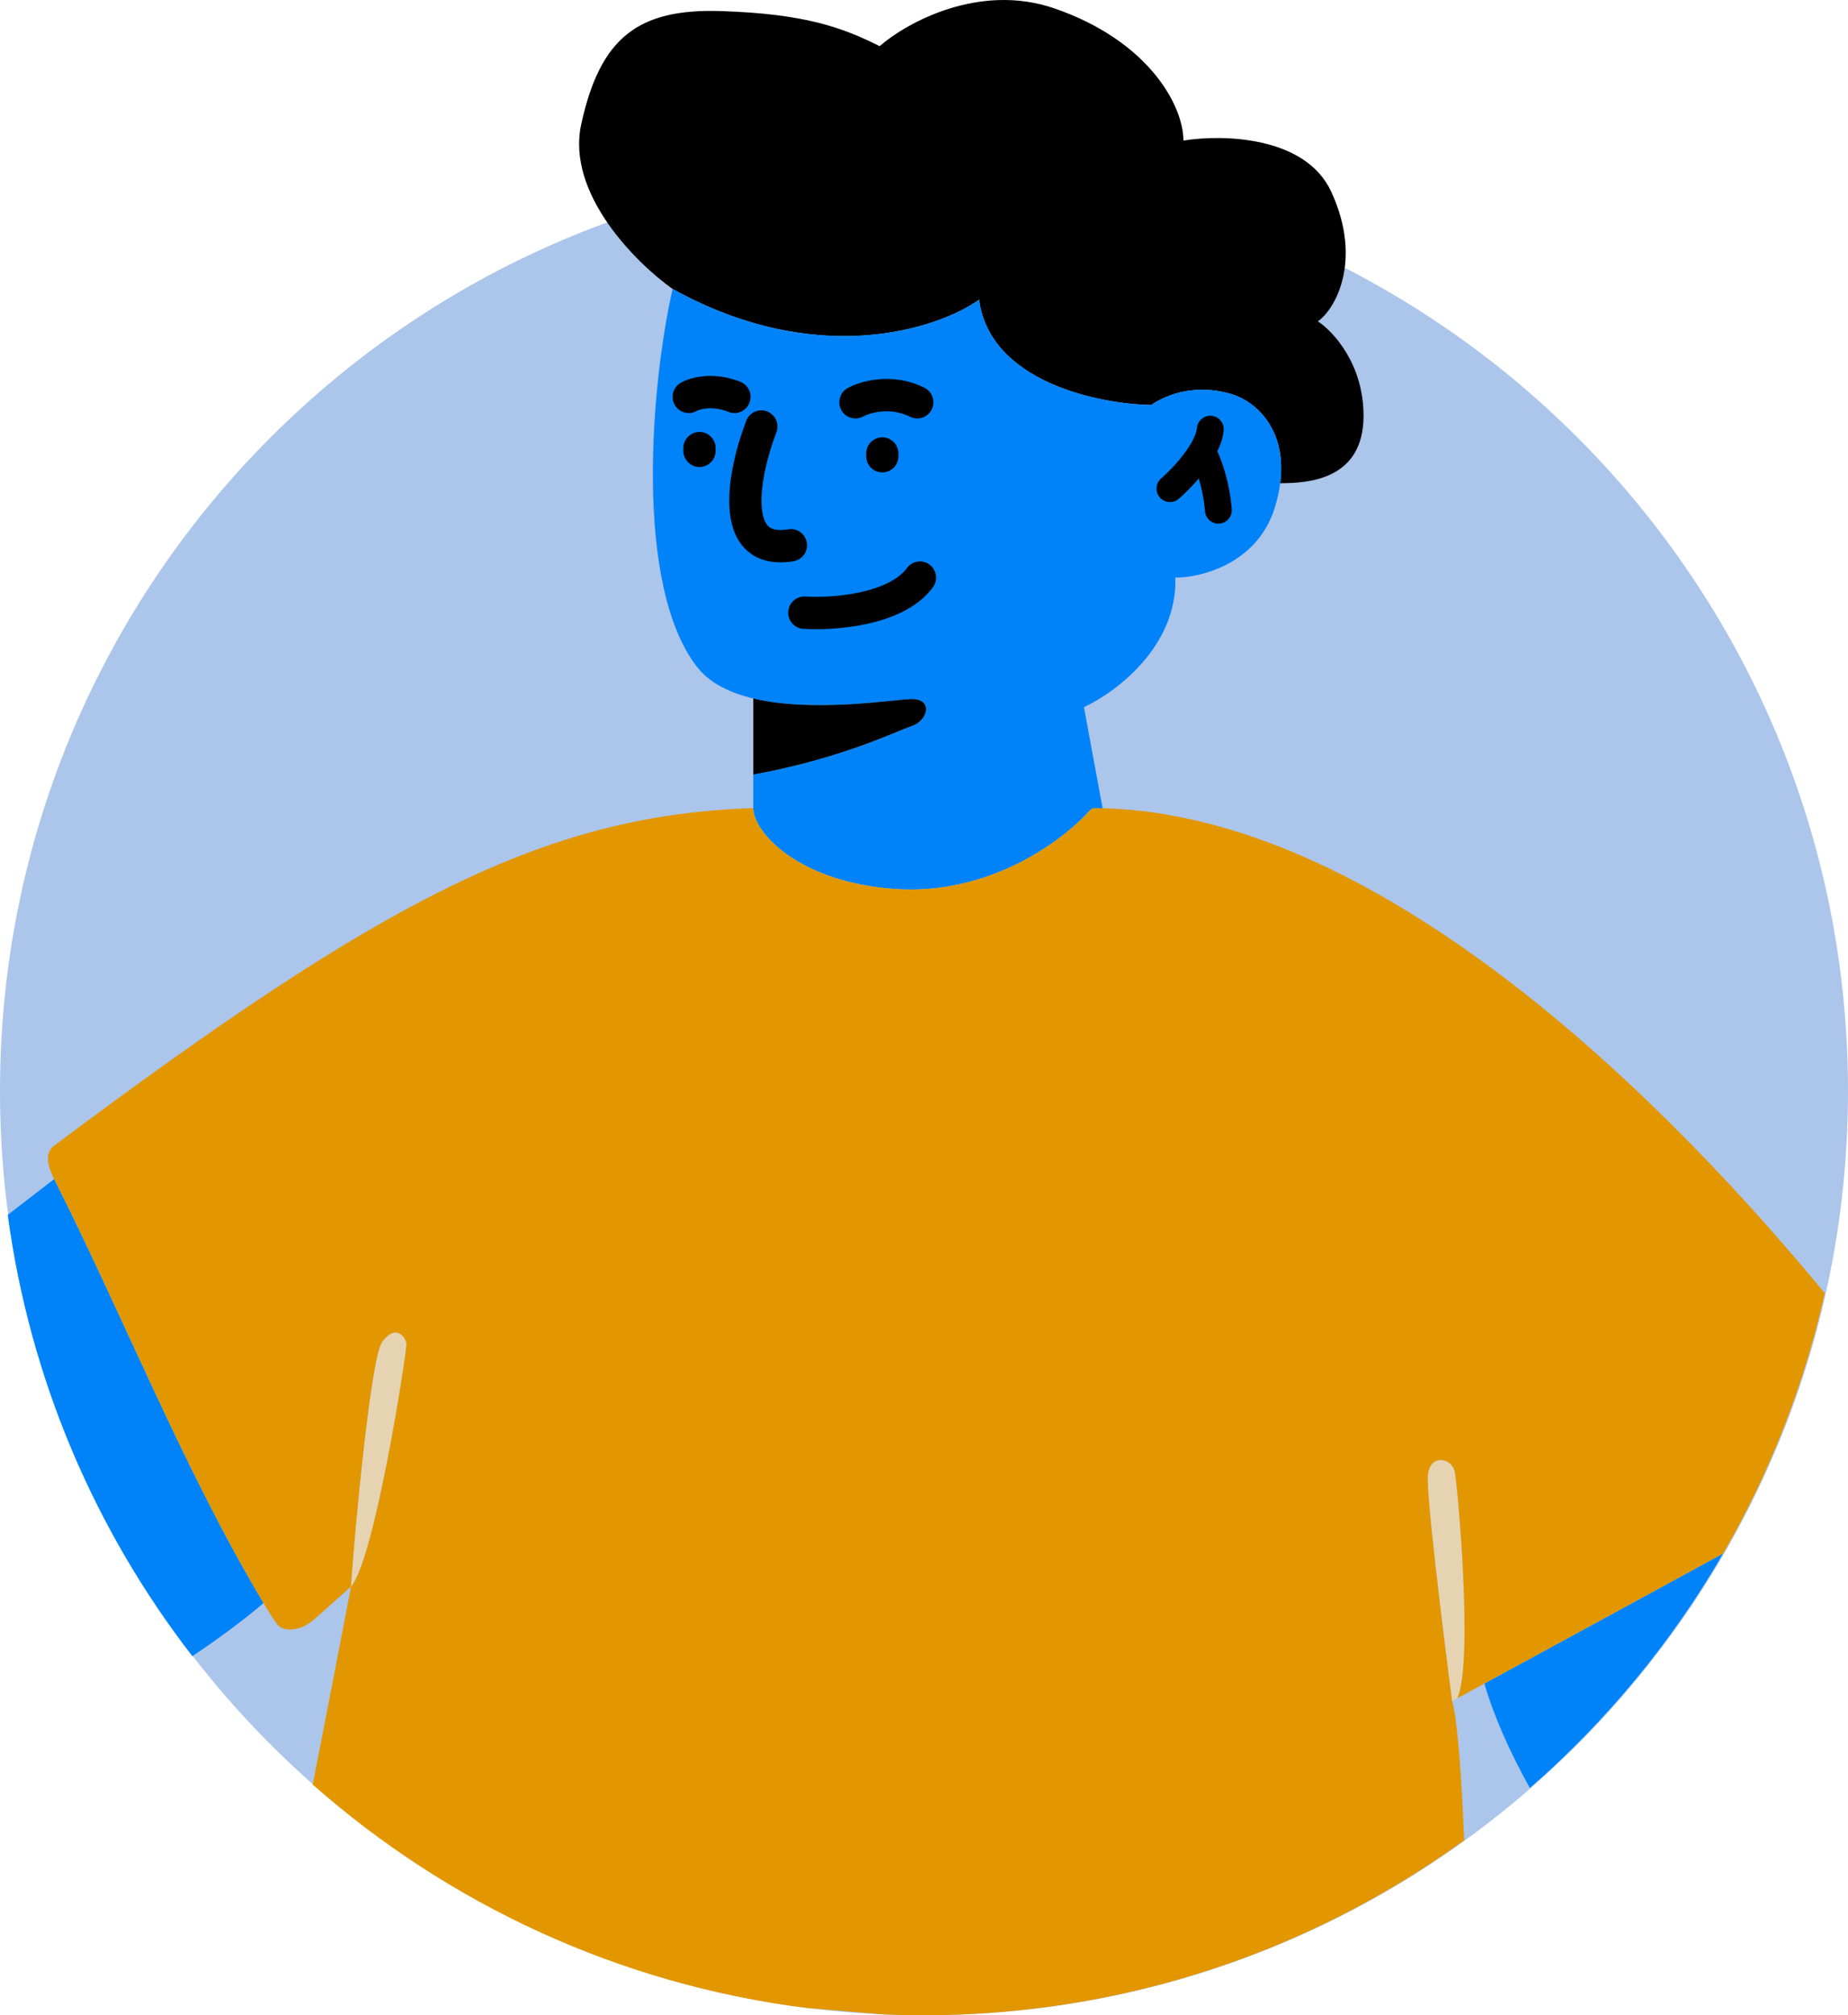 <svg width="477" height="520" viewBox="0 0 477 520" fill="none" xmlns="http://www.w3.org/2000/svg">
<path d="M477 281.5C477 413.22 370.22 520 238.5 520C106.78 520 0 413.22 0 281.5C0 149.78 106.78 43 238.5 43C370.22 43 477 149.78 477 281.5Z" fill="#ACC5EA"/>
<path d="M297.132 104.492C303.378 100.315 311.011 99.619 317.951 101.707C324.037 103.539 332.259 110.726 330.442 124.678C337.382 124.676 351.954 123.983 351.954 107.276C351.954 93.91 344.09 85.464 340.157 82.912C344.321 80.127 351.954 67.597 343.627 49.498C336.965 35.019 315.407 34.647 305.46 36.272C305.46 27.222 296.439 10.515 272.151 2.162C252.721 -4.521 233.985 5.874 227.045 11.907C217.33 7.035 207.615 3.554 186.103 2.858C164.591 2.162 154.875 9.819 150.018 32.095C146.132 49.916 164.128 67.829 173.611 74.558C210.806 95.164 241.849 85 252.72 77.343C255.496 98.505 283.485 104.26 297.132 104.492Z" fill="black"/>
<path d="M173.611 74.558C168.06 98.923 163.528 150.818 179.857 172.015C183.116 176.247 188.388 178.777 194.429 180.224C210.254 184.015 231.354 180.369 235.372 180.369C240.923 180.369 239.535 185.938 235.372 187.33C231.208 188.722 217.329 195.683 194.429 199.86V208.509C194.429 214.774 206.184 227.722 231.166 229.393C255.375 231.012 274.153 217.073 281.186 209.24C281.597 208.782 282.178 208.508 282.794 208.514C283.395 208.519 283.997 208.53 284.599 208.545L279.784 182.457C287.88 178.744 303.933 166.864 303.378 149.043C310.086 149.043 324.612 145.424 329.054 130.944C329.736 128.72 330.188 126.632 330.442 124.678C332.259 110.726 324.037 103.539 317.951 101.707C311.011 99.619 303.378 100.315 297.132 104.492C283.485 104.26 255.496 98.505 252.72 77.343C241.849 85 210.806 95.164 173.611 74.558Z" fill="#0083F8"/>
<path d="M235.372 187.33C239.535 185.938 240.923 180.369 235.372 180.369C231.354 180.369 210.254 184.015 194.429 180.224V199.86C217.329 195.683 231.208 188.722 235.372 187.33Z" fill="black"/>
<path d="M49.648 427.347C56.499 422.749 62.711 418.16 68.031 413.638C47.497 379.301 32.009 339.972 13.987 304.233C12.316 305.52 3.772 312.105 2 313.477C7.704 356.006 24.609 394.985 49.648 427.347Z" fill="#0083F8"/>
<path d="M444.764 400.847C424.129 412.115 401 424.7 383.139 434.403C385.652 443.009 389.732 452.112 394.876 461.36C414.642 444.126 431.542 423.685 444.764 400.847Z" fill="#0083F8"/>
<path d="M368.567 380.451C368.012 384.906 372.499 421.29 374.812 438.925L376.2 438.171C380.364 428.368 376.2 383.235 375.506 379.755C374.812 376.274 369.261 374.882 368.567 380.451Z" fill="#E6D3B2"/>
<path fill-rule="evenodd" clip-rule="evenodd" d="M80.725 460.482C115.624 491.253 159.591 511.97 208.1 518.104C214.748 518.663 221.44 519.225 228.118 519.786C231.495 519.928 234.89 520 238.301 520C290.447 520 338.683 503.252 377.928 474.839C377.263 458.679 376.257 443.853 374.812 438.925C372.499 421.29 368.012 384.906 368.567 380.451C369.261 374.882 374.812 376.274 375.506 379.755C376.2 383.235 380.364 428.368 376.2 438.171C377.335 437.555 378.5 436.922 379.694 436.274L383.139 434.403C401 424.7 424.129 412.115 444.764 400.847C456.709 380.216 465.654 357.629 471 333.683C434.215 289.051 359.109 210.466 284.599 208.545C283.997 208.53 283.395 208.519 282.794 208.514C282.178 208.508 281.597 208.782 281.186 209.24C274.153 217.073 255.375 231.012 231.166 229.393C206.184 227.722 194.429 214.774 194.429 208.509C140.523 210.302 98.624 232.274 13.987 295.613C11.179 297.714 12.611 301.504 13.987 304.233C32.009 339.972 47.497 379.301 68.031 413.638C70.246 417.342 70.867 418.17 71.233 418.658C71.333 418.792 71.414 418.9 71.504 419.034C72.891 421.123 77.414 421.057 80.915 417.988C84.887 414.507 90.608 409.39 90.608 409.39C87.874 423.736 84.091 443.227 80.725 460.482ZM90.608 409.39C91.764 392.451 95.848 350.239 98.624 346.341C102.094 341.468 104.87 344.949 104.87 347.037C104.87 349.125 96.853 401.733 90.608 409.39Z" fill="#E29700"/>
<path d="M98.624 346.341C95.848 350.239 91.764 392.451 90.608 409.39C96.853 401.733 104.87 349.125 104.87 347.037C104.87 344.949 102.094 341.468 98.624 346.341Z" fill="#E6D3B2"/>
<path d="M234.097 146.573C235.457 144.713 238.063 144.311 239.917 145.675C241.771 147.039 242.171 149.653 240.811 151.513C236.837 156.95 229.965 159.615 223.917 160.953C217.702 162.327 211.371 162.514 207.355 162.262C205.06 162.118 203.316 160.134 203.459 157.832C203.603 155.53 205.58 153.78 207.875 153.923C211.26 154.136 216.797 153.974 222.124 152.796C227.619 151.581 231.965 149.49 234.097 146.573ZM192.63 108.551C193.461 106.4 195.874 105.332 198.018 106.166C200.161 107 201.225 109.42 200.394 111.57C198.272 117.058 196.267 124.748 196.592 130.444C196.755 133.306 197.466 134.933 198.258 135.731C198.856 136.333 200.16 137.121 203.461 136.569C205.729 136.19 207.874 137.728 208.252 140.004C208.63 142.279 207.098 144.431 204.83 144.81C199.803 145.65 195.439 144.729 192.358 141.626C189.47 138.718 188.491 134.644 188.278 130.922C187.852 123.45 190.356 114.433 192.63 108.551ZM223.575 117.718V117.022C223.575 114.716 225.44 112.846 227.739 112.846C230.039 112.846 231.903 114.716 231.903 117.022V117.718C231.902 120.025 230.038 121.895 227.739 121.895C225.44 121.895 223.576 120.025 223.575 117.718ZM176.388 116.326V115.63C176.388 113.323 178.252 111.453 180.551 111.453C182.851 111.453 184.715 113.323 184.715 115.63V116.326C184.714 118.633 182.85 120.503 180.551 120.503C178.252 120.503 176.388 118.633 176.388 116.326ZM218.806 100.129C222.048 98.355 229.878 96.077 237.85 99.691L238.623 100.06L238.811 100.16C240.729 101.247 241.481 103.664 240.485 105.663C239.488 107.662 237.11 108.509 235.092 107.622L234.898 107.531L234.421 107.304C229.483 105.074 224.482 106.539 222.793 107.463C220.775 108.567 218.245 107.821 217.144 105.796C216.043 103.771 216.787 101.234 218.806 100.129ZM176.248 98.492C179.032 97.129 184.386 96.048 190.486 98.283L191.119 98.525L191.315 98.61C193.317 99.534 194.265 101.88 193.438 103.955C192.61 106.03 190.31 107.072 188.227 106.356L188.026 106.281L187.625 106.128C183.504 104.62 180.391 105.715 179.841 106.03L179.653 106.132C177.687 107.13 175.266 106.416 174.161 104.476C173.02 102.473 173.713 99.921 175.71 98.776L176.248 98.492Z" fill="black"/>
<path d="M312.745 107.293C314.533 107.473 315.867 108.983 315.869 110.747L315.852 111.103C315.668 112.948 315.032 114.755 314.219 116.415C315.57 119.441 317.315 124.611 317.879 130.647L317.94 131.374L317.95 131.73C317.907 133.493 316.538 134.972 314.747 135.11C312.956 135.248 311.379 133.996 311.067 132.26L311.023 131.906L310.968 131.282C310.693 128.349 310.085 125.668 309.423 123.466C307.534 125.682 305.61 127.543 304.249 128.714C302.794 129.965 300.603 129.796 299.356 128.336C298.109 126.877 298.278 124.679 299.733 123.428C301.772 121.674 305.235 118.132 307.329 114.573L307.679 113.956C308.443 112.545 308.855 111.342 308.948 110.41L309 110.058C309.351 108.329 310.958 107.114 312.745 107.293Z" fill="black"/>
</svg>
